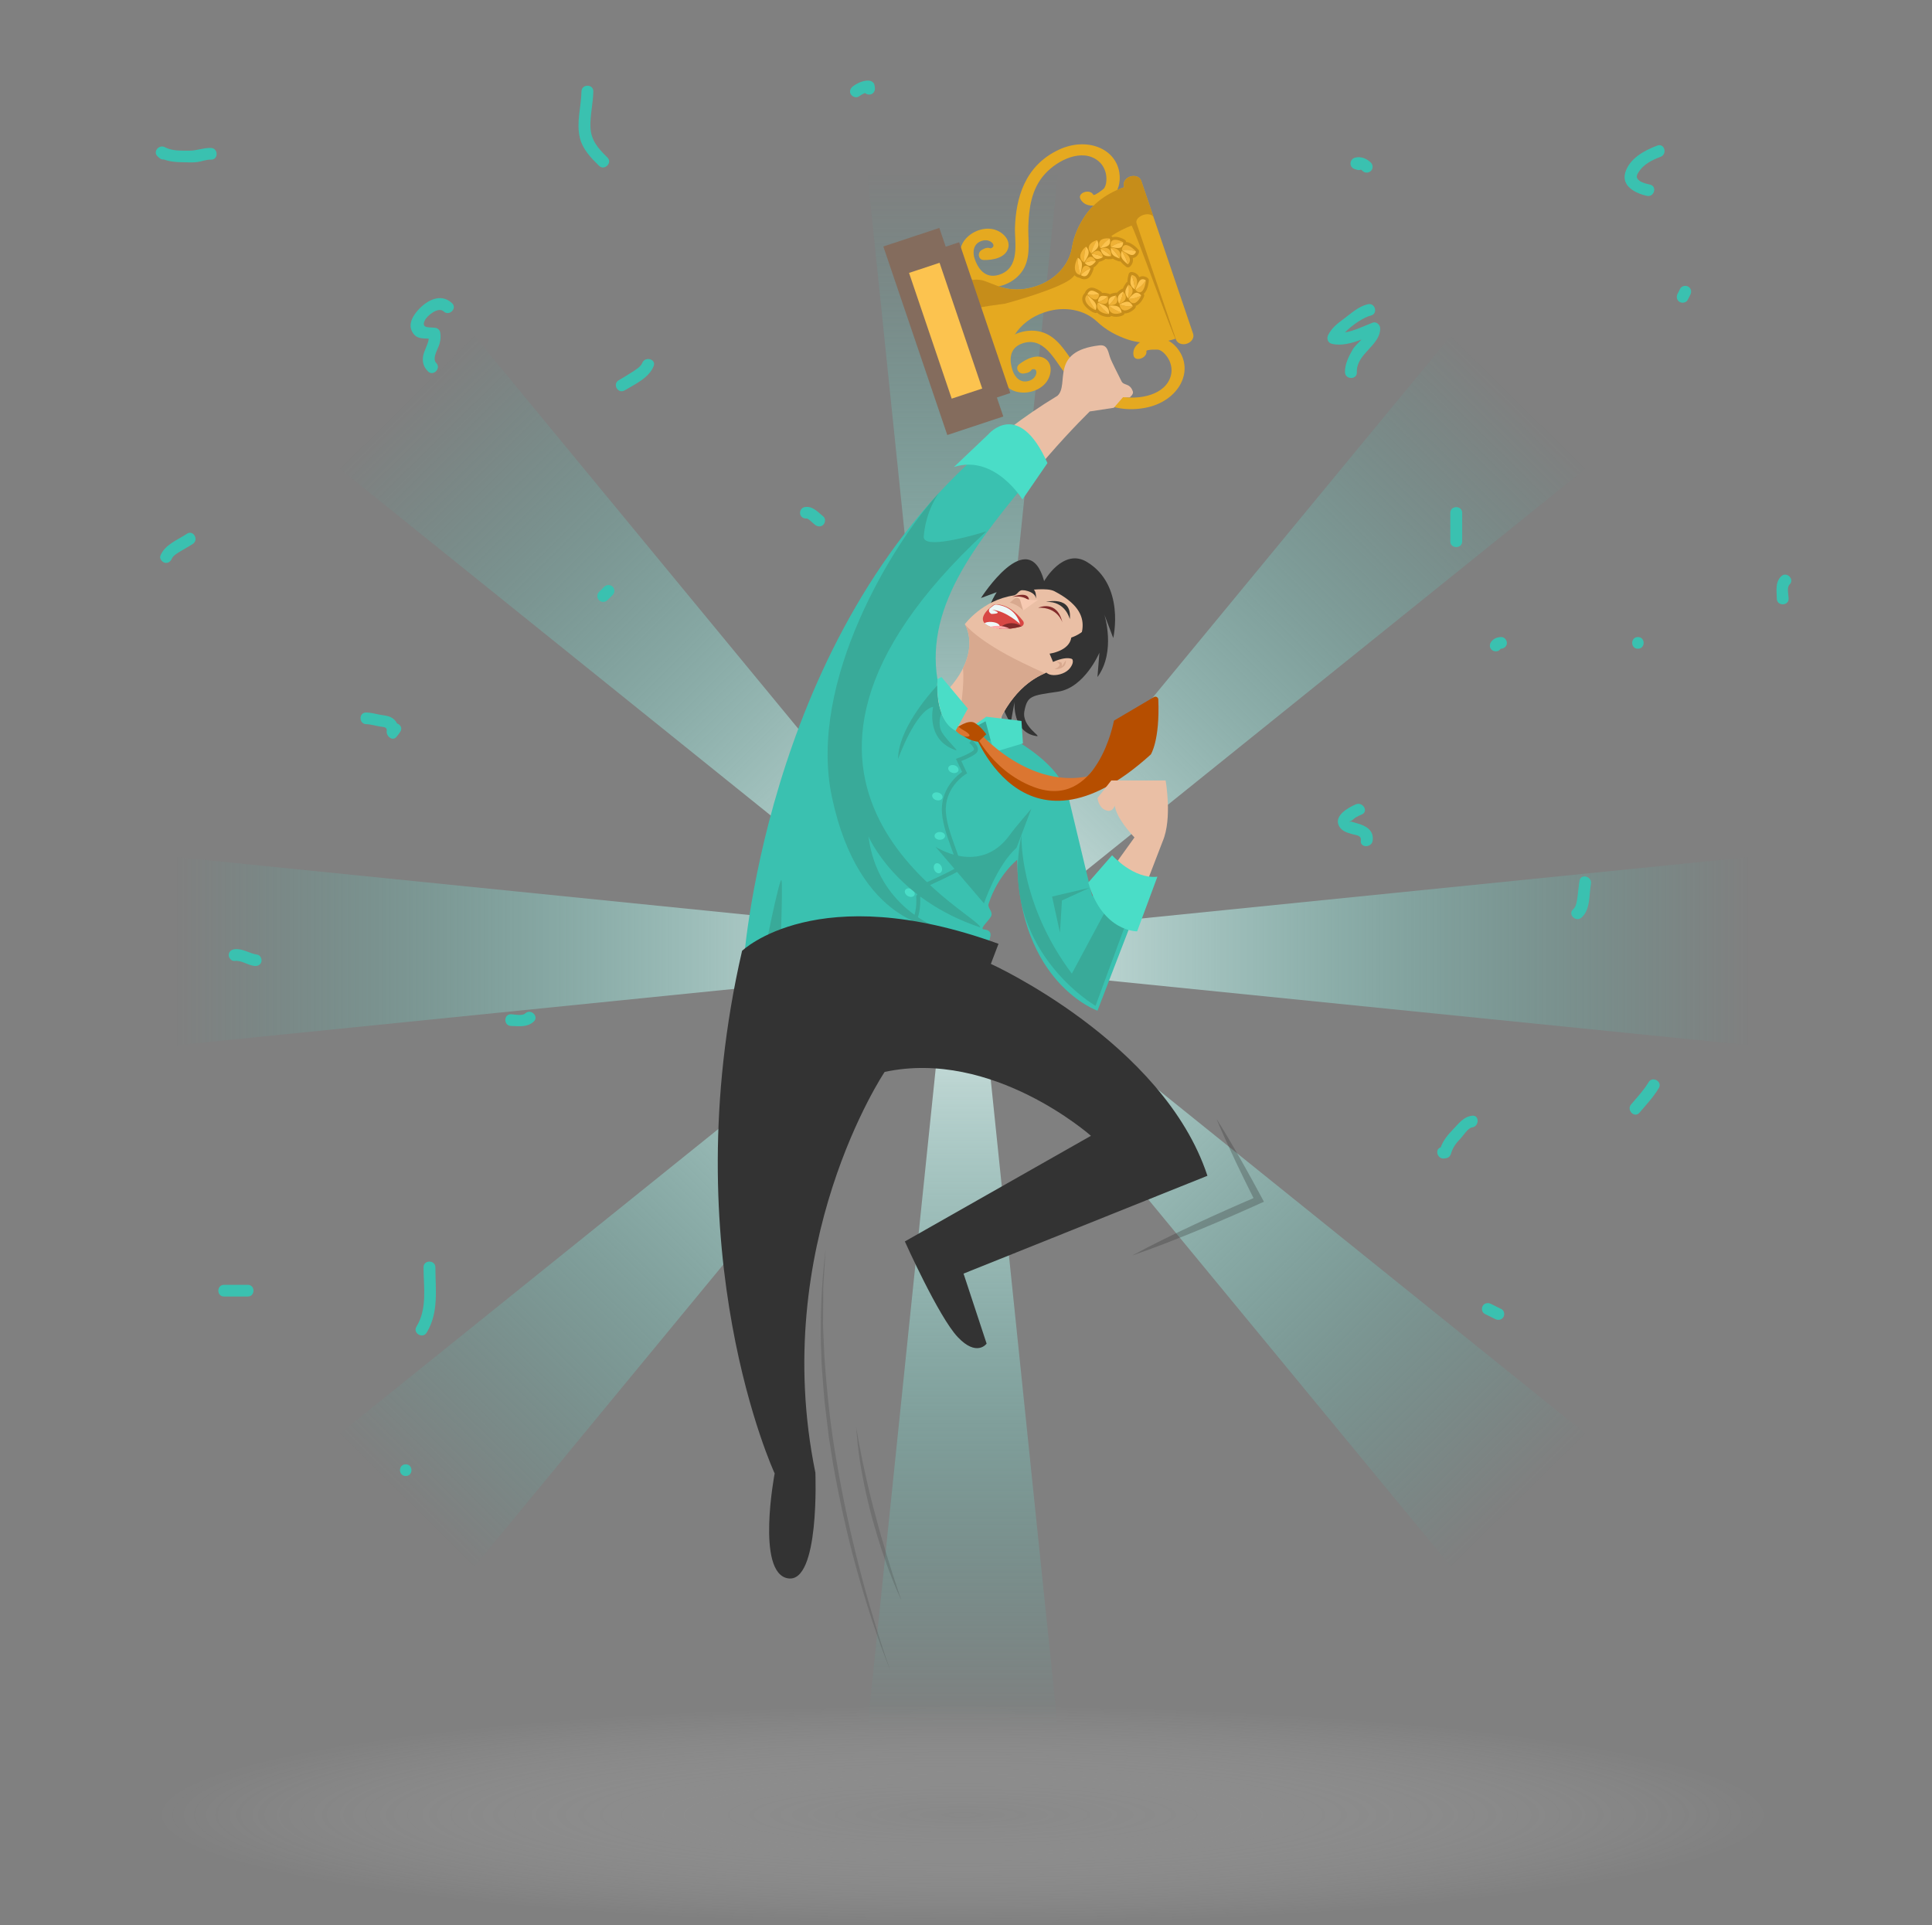 <svg width="285" height="284" viewBox="0 0 285 284" fill="none" xmlns="http://www.w3.org/2000/svg">
<rect x="0" y="0" width="285" height="284" fill="#808080" stroke="none"/>
<path d="M145.759 125.139H138.252L125.301 0.004H158.711L145.759 125.139Z" fill="url(#paint0_linear_393_1861)"/>
<path d="M138.252 155.491H145.759L158.711 280.627H125.301L138.252 155.491Z" fill="url(#paint1_linear_393_1861)"/>
<path d="M157.364 144.024V136.607L284.002 123.808V156.823L157.364 144.024Z" fill="url(#paint2_linear_393_1861)"/>
<path d="M126.647 136.607V144.024L0.01 156.823V123.808L126.647 136.607Z" fill="url(#paint3_linear_393_1861)"/>
<path d="M155.518 132.207L150.21 126.962L230.597 29.428L254.222 52.773L155.518 132.207Z" fill="url(#paint4_linear_393_1861)"/>
<path d="M128.488 148.424L133.796 153.669L53.409 251.203L29.784 227.858L128.488 148.424Z" fill="url(#paint5_linear_393_1861)"/>
<path d="M150.21 153.669L155.518 148.424L254.222 227.858L230.597 251.203L150.21 153.669Z" fill="url(#paint6_linear_393_1861)"/>
<path d="M133.796 126.962L128.488 132.207L29.784 52.773L53.409 29.428L133.796 126.962Z" fill="url(#paint7_linear_393_1861)"/>
<path d="M154.026 85.727C154.026 85.727 156.831 80.773 160.337 82.896C166.041 86.35 164.221 94.121 164.221 94.121L162.91 90.667C162.91 90.667 164.658 96.136 161.891 99.878L162.182 96.28C162.182 96.28 159.997 101.461 156.065 102.037C152.133 102.612 151.55 102.612 151.113 104.915C150.676 107.218 153.873 108.748 152.861 108.585C149.292 108.009 149.657 103.548 149.657 103.548L149.074 106.786C149.074 106.786 144.559 98.151 144.85 94.121C145.142 90.092 147.035 87.357 147.035 87.357L144.705 88.221C144.705 88.221 151.696 77.235 154.026 85.727Z" fill="#333333"/>
<path d="M157.472 97.733C159.342 94.395 162.186 90.668 155.535 87.214C154.463 86.657 151.929 87.088 150.922 87.046C150.22 87.017 150.139 87.749 149.51 87.844C144.922 88.534 142.326 92.081 142.326 92.081C142.326 92.081 146.533 98.439 134.021 106.51C132.56 107.453 143.001 123.61 144.029 117.628C147.524 97.288 156.349 99.737 157.472 97.733Z" fill="#EABFA5"/>
<path d="M146.596 89.205C146.596 89.205 148.635 88.653 150.903 91.591C151.13 91.886 151.013 92.311 150.653 92.414C149.673 92.693 147.846 93.052 146.207 92.49C143.253 91.477 146.596 89.205 146.596 89.205Z" fill="#D84744"/>
<path d="M150.655 92.414C150.669 92.41 150.676 92.399 150.689 92.394C150.287 92.107 149.78 91.927 149.219 91.927C148.459 91.927 147.79 92.249 147.365 92.74C148.649 92.886 149.902 92.628 150.655 92.414Z" fill="#822A2A"/>
<path d="M150.477 92.059C150.477 92.059 148.486 90.14 146.351 89.948C146.351 89.948 148.292 90.499 146.253 90.571C146.253 90.571 145.671 90.283 145.962 89.804C145.962 89.772 146.316 89.498 146.546 89.324C146.676 89.226 146.835 89.179 146.998 89.196C147.727 89.27 149.783 89.687 150.477 92.059Z" fill="#EEF9F9"/>
<path d="M145.255 91.927C145.25 91.931 145.245 91.939 145.24 91.944C145.444 92.147 145.757 92.334 146.213 92.49C146.588 92.619 146.973 92.695 147.356 92.739C147.358 92.732 147.366 92.718 147.366 92.718C147.366 92.718 147.694 92.431 147.293 92.071C146.892 91.711 145.66 91.62 145.255 91.927Z" fill="#EEF9F9"/>
<path d="M146.209 92.491C147.128 92.806 148.104 92.827 148.96 92.738C148.47 92.483 147.84 92.323 147.144 92.323C146.773 92.323 146.421 92.369 146.097 92.448C146.135 92.462 146.169 92.477 146.209 92.491Z" fill="#FFABAB"/>
<path d="M142.052 98.576C142.545 103.299 139.852 113.691 139.21 116.074C139.295 116.175 139.379 116.275 139.464 116.371L144.859 113.583C147.316 103.509 151.279 100.577 154.13 99.319C153.045 98.828 151.932 98.309 150.821 97.768C144.122 94.506 142.322 92.081 142.322 92.081C142.322 92.081 144.011 94.643 142.052 98.576Z" fill="#D8A98F"/>
<path d="M157.521 96.76C157.521 96.76 158.929 97.096 157.861 98.535C156.793 99.974 153.492 100.022 154.317 98.199C155.143 96.376 157.521 96.76 157.521 96.76Z" fill="#EABFA5"/>
<path d="M153.151 89.66C153.151 89.66 155.919 88.365 156.72 91.819C156.72 91.819 156.028 89.516 153.151 89.66Z" fill="#822A2A"/>
<path d="M154.319 88.797C154.319 88.797 158.203 87.789 157.814 91.339C157.814 91.339 157.196 88.653 154.319 88.797Z" fill="#333333"/>
<path d="M150.504 86.998C150.504 86.998 152.688 87.094 152.817 88.293C152.817 88.293 153.15 85.774 150.504 86.998Z" fill="#333333"/>
<path d="M151.786 88.663C151.786 88.663 152.085 87.094 149.318 88.053C149.318 88.053 151.089 87.741 151.786 88.663Z" fill="#822A2A"/>
<path d="M150.128 88.725L149.669 88.303C149.669 88.303 149.873 87.789 151.111 88.257C152.349 88.724 153.187 88.437 153.187 88.437L150.93 90.056L150.128 88.725Z" fill="#F7CAB2"/>
<path d="M148.963 88.905L149.669 88.304C149.951 88.064 150.391 88.193 150.493 88.547L150.929 90.056C150.929 90.056 150.347 89.265 148.963 88.905Z" fill="#D8A98F"/>
<path d="M157.229 97.396C157.229 97.396 157.448 98.727 155.554 98.727C155.554 98.727 156.465 98.331 156.282 97.971C156.1 97.612 155.59 97.647 155.59 97.647C155.59 97.647 156.537 97.575 156.61 97.791C156.683 98.007 156.647 98.295 156.647 98.295L157.229 97.396Z" fill="#D8A98F"/>
<path d="M154.829 96.424C154.829 96.424 157.742 96.064 158.033 94.049C158.033 94.049 159.125 93.737 160.097 92.826C161 91.979 158.543 97.503 158.543 97.503C158.543 97.503 157.96 96.496 155.339 97.647L154.829 96.424Z" fill="#333333"/>
<path d="M159.384 29.363C160.121 30.783 162.209 30.489 163.613 29.47C165.03 28.442 165.342 26.797 165.115 25.423C164.518 21.802 160.23 20.213 156.233 22.068C151.125 24.437 149.864 29.285 149.723 33.591C149.653 35.706 150.581 39.574 147.314 40.553C145.25 41.171 144.212 39.494 143.766 38.143C143.467 37.235 143.508 35.868 144.965 35.494C146.369 35.134 147.372 36.726 145.616 36.69C145.702 37.191 145.787 37.691 145.873 38.192C145.975 38.14 146.077 38.089 146.179 38.037C147.319 37.459 146.3 36.123 145.163 36.699C145.061 36.751 144.959 36.802 144.857 36.854C144.133 37.221 144.285 38.339 145.115 38.356C146.485 38.385 148.299 38.028 148.716 36.631C149.108 35.315 147.797 34.072 146.444 33.805C144.841 33.49 143.066 34.295 142.184 35.576C141.094 37.16 141.756 38.974 142.632 40.333C143.542 41.743 144.924 42.645 146.999 42.31C148.921 41.999 150.518 40.832 151.212 39.25C152.039 37.365 151.636 35.295 151.696 33.4C151.777 30.827 152.103 27.934 154.116 25.693C155.972 23.626 159.593 21.819 161.99 23.724C162.798 24.366 163.217 25.386 163.216 26.368C163.216 26.82 163.163 27.351 162.872 27.774C162.735 27.972 161.394 28.947 161.284 28.734C160.8 27.8 158.893 28.417 159.384 29.363Z" fill="#E5A920"/>
<path d="M176.003 49.237L172.702 39.505L171.647 36.396L168.345 26.664C168.15 26.089 167.425 25.811 166.725 26.042C166.026 26.274 165.617 26.928 165.812 27.503L165.851 27.619C163.448 28.415 161.359 29.91 160.061 31.84C159.206 33.112 158.424 34.706 158.129 36.535C157.726 39.029 155.722 41.269 152.906 42.202L152.725 42.261C150.883 42.872 148.913 42.856 147.247 42.217L145.361 41.493C144.546 41.18 143.582 41.172 142.681 41.471L144.059 45.535L145.114 48.644L146.492 52.708C147.394 52.409 148.158 51.828 148.618 51.093L149.681 49.392C150.621 47.89 152.183 46.704 154.025 46.094L154.206 46.034C157.022 45.102 159.987 45.695 161.83 47.445C163.181 48.729 164.777 49.535 166.236 50.041C168.448 50.808 171.028 50.757 173.43 49.961L173.469 50.077C173.664 50.652 174.39 50.93 175.089 50.699C175.79 50.467 176.198 49.812 176.003 49.237Z" fill="#E5A920"/>
<path d="M158.187 40.958C159.15 39.99 160.792 37.776 161.721 36.721C162.977 35.294 164.822 34.09 166.91 33.282C167.164 33.184 173.235 50.227 173.495 50.141L167.682 33.005L167.652 32.918C167.504 32.483 167.952 31.943 168.652 31.711C169.351 31.479 170.038 31.644 170.185 32.079L168.349 26.664C168.153 26.089 167.428 25.811 166.728 26.043C166.029 26.274 165.62 26.929 165.815 27.504L165.854 27.619C163.451 28.416 161.362 29.91 160.064 31.84C159.209 33.112 158.427 34.706 158.132 36.535C157.729 39.03 155.725 41.269 152.909 42.202L152.728 42.262C150.886 42.872 148.916 42.856 147.251 42.217L145.364 41.493C144.549 41.181 143.585 41.173 142.684 41.472L144.052 45.503C144.953 45.204 146.634 45.038 148.273 44.793C148.273 44.793 156.592 42.559 158.187 40.958Z" fill="#C68D1A"/>
<path d="M167.21 52.422C166.931 50.849 168.777 49.841 170.52 49.817C172.277 49.794 173.53 50.92 174.187 52.152C175.919 55.397 173.466 59.219 169.146 60.119C163.625 61.271 159.661 58.153 156.922 54.802C155.576 53.156 153.957 49.517 150.753 50.681C148.73 51.417 148.925 53.374 149.393 54.717C149.707 55.62 150.574 56.687 151.965 56.117C153.305 55.569 153.135 53.7 151.756 54.775C151.519 54.325 151.282 53.874 151.045 53.423C151.158 53.404 151.27 53.384 151.383 53.364C152.645 53.147 152.647 54.821 151.389 55.038C151.276 55.057 151.163 55.077 151.05 55.097C150.249 55.235 149.688 54.253 150.339 53.744C151.414 52.906 153.08 52.109 154.265 52.977C155.381 53.793 155.093 55.566 154.176 56.584C153.089 57.791 151.181 58.205 149.696 57.707C147.86 57.093 147.282 55.25 147.153 53.645C147.018 51.978 147.571 50.434 149.431 49.467C151.155 48.57 153.141 48.55 154.66 49.399C156.469 50.41 157.41 52.303 158.614 53.779C160.249 55.783 162.272 57.897 165.246 58.487C167.988 59.031 171.979 58.316 172.73 55.368C172.983 54.375 172.695 53.312 172.095 52.528C171.82 52.168 171.453 51.776 170.963 51.611C170.734 51.534 169.069 51.555 169.111 51.791C169.293 52.826 167.395 53.468 167.21 52.422Z" fill="#E5A920"/>
<path d="M167.098 38.061C167.384 38.033 167.637 37.886 167.82 37.633C167.905 37.516 168.017 37.328 168.028 37.136C168.034 37.058 168.019 36.977 167.983 36.904C167.98 36.899 167.976 36.891 167.97 36.883C167.968 36.879 167.966 36.876 167.963 36.872L167.962 36.873C167.807 36.655 166.907 35.727 166.125 35.709C166.109 35.569 166.058 35.492 166.016 35.446C166.009 35.438 166.001 35.43 165.993 35.422C165.888 35.317 164.847 34.749 164.107 34.993C164.077 34.936 164.035 34.884 163.976 34.842C163.956 34.827 163.935 34.814 163.912 34.803C163.739 34.715 162.694 34.601 162.108 35.084C162.054 35.043 161.99 35.013 161.92 35C161.908 34.998 161.894 34.996 161.88 34.995C161.873 34.995 161.866 34.994 161.86 34.994V34.995C161.534 34.996 160.666 35.339 160.317 35.966C160.272 35.956 160.225 35.952 160.177 35.955C160.162 35.956 160.145 35.959 160.128 35.963C160.103 35.968 160.079 35.975 160.055 35.983L160.057 35.988C159.676 36.151 159.04 36.886 158.935 37.591C158.909 37.595 158.883 37.6 158.857 37.608C158.838 37.614 158.819 37.623 158.801 37.633C158.762 37.651 158.726 37.674 158.695 37.703L158.701 37.71C158.324 38.079 158.011 39.267 158.166 39.925C158.18 39.986 158.197 40.044 158.216 40.1C158.382 40.592 158.746 40.905 159.241 40.976C159.305 41.019 159.385 41.058 159.479 41.097C159.913 41.273 160.335 41.218 160.636 40.947C160.95 40.66 161.139 40.193 161.268 39.819L161.28 39.786C161.316 39.708 161.33 39.618 161.315 39.528C161.312 39.512 161.309 39.497 161.305 39.481C161.612 39.299 161.848 39.015 161.973 38.862C162.036 38.8 162.081 38.718 162.098 38.626C162.428 38.576 162.717 38.424 162.872 38.34C162.95 38.309 163.019 38.255 163.069 38.184C163.398 38.261 163.72 38.236 163.896 38.222C163.985 38.223 164.074 38.2 164.149 38.15C164.455 38.354 164.795 38.467 164.984 38.528C165.075 38.569 165.18 38.58 165.28 38.554C165.534 38.885 165.871 39.152 166.035 39.282L166.075 39.315C166.179 39.419 166.332 39.469 166.486 39.436C166.589 39.414 166.676 39.359 166.738 39.284C167.076 38.93 167.2 38.502 167.098 38.061ZM163.82 46.69C163.86 46.664 163.896 46.633 163.925 46.598C164.587 46.891 165.487 46.648 165.748 46.454L165.749 46.455C165.754 46.451 165.758 46.446 165.764 46.442C165.775 46.432 165.785 46.423 165.793 46.415C165.841 46.362 165.874 46.3 165.892 46.235C166.657 46.269 167.419 45.558 167.503 45.386C167.514 45.363 167.523 45.34 167.53 45.317C167.552 45.248 167.553 45.181 167.543 45.117C168.292 44.868 168.763 43.807 168.786 43.655C168.787 43.646 168.788 43.637 168.788 43.629C168.797 43.565 168.793 43.469 168.716 43.342C169.325 42.855 169.48 41.587 169.472 41.324H169.473C169.472 41.32 169.472 41.317 169.472 41.313C169.471 41.303 169.47 41.294 169.469 41.288C169.453 41.205 169.414 41.128 169.358 41.068C169.232 40.925 169.033 40.844 168.897 40.802C168.596 40.708 168.304 40.74 168.057 40.89C167.871 40.479 167.513 40.212 167.026 40.129C166.93 40.106 166.827 40.113 166.731 40.157C166.588 40.223 166.497 40.354 166.477 40.498L166.464 40.548C166.413 40.749 166.306 41.164 166.305 41.579C166.201 41.622 166.119 41.703 166.072 41.802L166.069 41.8C165.977 41.931 165.771 42.223 165.65 42.575C165.471 42.587 165.313 42.706 165.257 42.88C165.29 42.776 165.354 42.703 165.391 42.678C165.265 42.756 164.989 42.928 164.768 43.192C164.675 43.162 164.576 43.164 164.486 43.193C164.49 43.192 164.496 43.187 164.5 43.187C164.35 43.209 164.025 43.258 163.723 43.417C163.648 43.348 163.555 43.309 163.459 43.301V43.298C163.298 43.258 162.934 43.169 162.569 43.207C162.563 43.192 162.556 43.177 162.548 43.164C162.505 43.083 162.44 43.02 162.363 42.979L162.334 42.96C162.002 42.738 161.567 42.478 161.139 42.435C160.734 42.399 160.366 42.606 160.126 43.006C160.074 43.093 160.035 43.171 160.01 43.244C159.658 43.594 159.558 44.061 159.725 44.552C159.745 44.608 159.766 44.664 159.792 44.72C160.071 45.339 161.045 46.101 161.572 46.171L161.571 46.18C161.614 46.184 161.657 46.181 161.698 46.173C161.719 46.17 161.739 46.165 161.758 46.159C161.784 46.15 161.808 46.139 161.831 46.126C162.346 46.627 163.301 46.834 163.703 46.737L163.704 46.742C163.729 46.735 163.752 46.726 163.775 46.714C163.792 46.706 163.807 46.699 163.82 46.69ZM165.239 42.97C165.241 42.952 165.243 42.936 165.247 42.919C165.243 42.936 165.241 42.952 165.24 42.97H165.239ZM164.212 43.453C164.222 43.427 164.234 43.403 164.247 43.38C164.234 43.403 164.223 43.428 164.214 43.454L164.212 43.453Z" fill="#C68D1A"/>
<path d="M162.318 36.61C162.33 36.611 161.923 35.995 162.281 35.534C162.652 35.042 163.715 35.171 163.707 35.197C163.12 35.565 162.655 36.058 162.318 36.61Z" fill="#EFB135"/>
<path d="M163.505 36.209C163.111 36.519 162.322 36.591 162.318 36.61C162.654 36.058 163.119 35.566 163.706 35.198C163.718 35.202 163.909 35.88 163.505 36.209Z" fill="#FCC34F"/>
<path d="M162.355 36.71C162.346 36.716 162.464 37.399 162.889 37.645C163.295 37.881 163.892 37.766 163.905 37.78C163.477 37.338 162.951 36.963 162.355 36.71Z" fill="#FCC34F"/>
<path d="M163.574 36.748C163.119 36.372 162.338 36.693 162.355 36.71C162.951 36.964 163.477 37.339 163.905 37.781C163.894 37.783 164.006 37.104 163.574 36.748Z" fill="#EFB135"/>
<path d="M163.877 36.443C163.888 36.449 163.646 35.737 164.131 35.462C164.635 35.162 165.688 35.714 165.675 35.736C164.969 35.819 164.364 36.078 163.877 36.443Z" fill="#EFB135"/>
<path d="M165.193 36.557C164.704 36.67 163.888 36.427 163.88 36.443C164.367 36.078 164.973 35.819 165.677 35.736C165.688 35.746 165.697 36.431 165.193 36.557Z" fill="#FCC34F"/>
<path d="M163.882 36.546C163.871 36.549 163.805 37.208 164.166 37.595C164.511 37.964 165.153 38.107 165.163 38.127C164.845 37.551 164.412 37.006 163.882 36.546Z" fill="#FCC34F"/>
<path d="M165.107 37.066C164.743 36.54 163.868 36.524 163.882 36.547C164.412 37.006 164.845 37.552 165.163 38.127C165.152 38.125 165.452 37.563 165.107 37.066Z" fill="#EFB135"/>
<path d="M165.506 36.922C165.517 36.933 165.461 36.191 166.038 36.153C166.638 36.095 167.595 37.084 167.577 37.104C166.809 36.837 166.108 36.801 165.506 36.922Z" fill="#EFB135"/>
<path d="M166.843 37.609C166.294 37.475 165.519 36.909 165.506 36.922C166.108 36.801 166.809 36.837 167.577 37.104C167.587 37.119 167.41 37.736 166.843 37.609Z" fill="#FCC34F"/>
<path d="M165.486 37.017C165.475 37.015 165.225 37.575 165.491 38.075C165.745 38.548 166.382 38.98 166.389 39.005C166.208 38.334 165.906 37.651 165.486 37.017Z" fill="#FCC34F"/>
<path d="M166.618 38.027C166.376 37.378 165.476 36.988 165.486 37.017C165.905 37.651 166.207 38.334 166.388 39.005C166.376 38.999 166.846 38.637 166.618 38.027Z" fill="#EFB135"/>
<path d="M159.364 40.548C159.37 40.537 158.766 40.571 158.596 39.827C158.412 39.042 158.976 37.995 158.99 38.027C158.985 38.899 159.12 39.756 159.364 40.548Z" fill="#EFB135"/>
<path d="M159.602 38.937C159.64 39.56 159.348 40.52 159.362 40.548C159.117 39.756 158.983 38.898 158.988 38.028C158.997 38.02 159.553 38.281 159.602 38.937Z" fill="#FCC34F"/>
<path d="M159.445 40.58C159.446 40.597 159.973 40.941 160.326 40.622C160.665 40.312 160.853 39.599 160.868 39.599C160.371 39.745 159.875 40.059 159.445 40.58Z" fill="#FCC34F"/>
<path d="M160.006 39.239C159.54 39.456 159.425 40.579 159.448 40.58C159.877 40.059 160.374 39.745 160.871 39.599C160.868 39.613 160.445 39.025 160.006 39.239Z" fill="#EFB135"/>
<path d="M159.931 38.705C159.94 38.698 159.338 38.461 159.361 37.767C159.379 37.036 160.202 36.364 160.207 36.395C159.979 37.154 159.893 37.943 159.931 38.705Z" fill="#EFB135"/>
<path d="M160.577 37.443C160.454 38.006 159.923 38.68 159.93 38.705C159.892 37.943 159.978 37.154 160.207 36.395C160.218 36.391 160.697 36.852 160.577 37.443Z" fill="#FCC34F"/>
<path d="M160.008 38.769C160.004 38.783 160.434 39.303 160.863 39.194C161.274 39.088 161.641 38.546 161.656 38.55C161.129 38.471 160.562 38.529 160.008 38.769Z" fill="#FCC34F"/>
<path d="M160.899 37.875C160.386 37.872 159.987 38.763 160.009 38.769C160.563 38.529 161.13 38.471 161.656 38.55C161.65 38.561 161.385 37.873 160.899 37.875Z" fill="#EFB135"/>
<path d="M160.966 37.378C160.977 37.375 160.446 36.919 160.647 36.32C160.853 35.685 161.841 35.406 161.839 35.434C161.414 36.027 161.124 36.695 160.966 37.378Z" fill="#EFB135"/>
<path d="M161.926 36.518C161.658 36.978 160.962 37.355 160.963 37.378C161.121 36.694 161.41 36.026 161.835 35.433C161.848 35.434 162.201 36.036 161.926 36.518Z" fill="#FCC34F"/>
<path d="M161.021 37.465C161.014 37.476 161.303 38.11 161.752 38.19C162.183 38.267 162.687 37.924 162.702 37.933C162.202 37.657 161.628 37.484 161.021 37.465Z" fill="#FCC34F"/>
<path d="M162.13 37.031C161.623 36.83 161.002 37.454 161.022 37.465C161.628 37.484 162.202 37.657 162.702 37.933C162.694 37.94 162.612 37.22 162.13 37.031Z" fill="#EFB135"/>
<path d="M165.132 44.89C165.141 44.882 165.191 45.615 165.759 45.771C166.354 45.942 167.124 45.205 167.102 45.191C166.409 45.246 165.737 45.13 165.132 44.89Z" fill="#EFB135"/>
<path d="M166.324 44.503C165.821 44.49 165.148 44.903 165.132 44.89C165.737 45.13 166.409 45.246 167.102 45.19C167.108 45.179 166.848 44.524 166.324 44.503Z" fill="#FCC34F"/>
<path d="M165.096 44.79C165.084 44.79 164.763 44.175 164.951 43.726C165.131 43.296 165.678 43.031 165.68 43.013C165.608 43.621 165.416 44.233 165.096 44.79Z" fill="#FCC34F"/>
<path d="M166.047 44.034C165.913 44.605 165.093 44.814 165.097 44.79C165.418 44.233 165.609 43.621 165.681 43.013C165.67 43.017 166.174 43.493 166.047 44.034Z" fill="#EFB135"/>
<path d="M166.477 44.094C166.483 44.082 166.723 44.796 167.278 44.726C167.863 44.665 168.367 43.598 168.342 43.588C167.729 43.941 167.088 44.096 166.477 44.094Z" fill="#EFB135"/>
<path d="M167.455 43.221C166.996 43.422 166.494 44.101 166.477 44.094C167.088 44.095 167.729 43.941 168.342 43.588C168.345 43.573 167.935 43.021 167.455 43.221Z" fill="#FCC34F"/>
<path d="M166.419 44.008C166.409 44.013 165.954 43.526 166.005 43.002C166.055 42.503 166.481 42.006 166.477 41.984C166.574 42.632 166.562 43.325 166.419 44.008Z" fill="#FCC34F"/>
<path d="M167.079 42.864C167.109 43.5 166.421 44.034 166.418 44.007C166.561 43.325 166.574 42.632 166.477 41.983C166.468 41.992 167.051 42.261 167.079 42.864Z" fill="#EFB135"/>
<path d="M167.486 42.742C167.488 42.727 167.896 43.351 168.379 43.039C168.893 42.727 169.054 41.368 169.028 41.364C168.577 42.034 168.039 42.48 167.486 42.742Z" fill="#EFB135"/>
<path d="M168.134 41.398C167.777 41.831 167.504 42.745 167.486 42.742C168.04 42.48 168.577 42.034 169.028 41.364C169.026 41.345 168.509 40.958 168.134 41.398Z" fill="#FCC34F"/>
<path d="M167.41 42.679C167.402 42.687 166.861 42.389 166.768 41.832C166.681 41.303 166.927 40.579 166.917 40.555C167.182 41.198 167.358 41.923 167.41 42.679Z" fill="#FCC34F"/>
<path d="M167.698 41.198C167.9 41.86 167.42 42.707 167.41 42.678C167.358 41.922 167.183 41.197 166.917 40.555C166.912 40.567 167.508 40.575 167.698 41.198Z" fill="#EFB135"/>
<path d="M160.37 43.507C160.381 43.511 159.878 43.844 160.196 44.539C160.528 45.276 161.617 45.774 161.608 45.74C161.073 45.048 160.657 44.284 160.37 43.507Z" fill="#EFB135"/>
<path d="M161.544 44.65C161.194 44.13 160.375 43.537 160.37 43.507C160.658 44.284 161.074 45.048 161.609 45.74C161.621 45.742 161.906 45.203 161.544 44.65Z" fill="#FCC34F"/>
<path d="M160.415 43.431C160.405 43.416 160.616 42.828 161.093 42.872C161.553 42.917 162.137 43.374 162.15 43.366C161.663 43.546 161.076 43.591 160.415 43.431Z" fill="#FCC34F"/>
<path d="M161.678 44.168C161.174 44.273 160.398 43.445 160.415 43.431C161.076 43.591 161.663 43.546 162.149 43.366C162.138 43.357 162.159 44.077 161.678 44.168Z" fill="#EFB135"/>
<path d="M161.95 44.639C161.961 44.639 161.626 45.188 162.067 45.727C162.528 46.3 163.594 46.345 163.58 46.318C162.934 45.848 162.384 45.27 161.95 44.639Z" fill="#EFB135"/>
<path d="M163.238 45.262C162.797 44.886 161.962 44.663 161.953 44.64C162.387 45.271 162.937 45.849 163.583 46.319C163.593 46.315 163.695 45.662 163.238 45.262Z" fill="#FCC34F"/>
<path d="M161.971 44.543C161.96 44.534 161.985 43.864 162.394 43.696C162.786 43.535 163.41 43.749 163.42 43.737C163.047 44.114 162.559 44.405 161.971 44.543Z" fill="#FCC34F"/>
<path d="M163.225 44.727C162.817 45.035 161.956 44.562 161.969 44.544C162.558 44.405 163.046 44.114 163.418 43.738C163.406 43.732 163.615 44.439 163.225 44.727Z" fill="#EFB135"/>
<path d="M163.575 45.086C163.586 45.082 163.44 45.761 163.966 46.121C164.518 46.504 165.476 46.139 165.458 46.117C164.757 45.898 164.118 45.537 163.575 45.086Z" fill="#EFB135"/>
<path d="M164.869 45.198C164.375 44.991 163.59 45.104 163.576 45.086C164.119 45.536 164.758 45.898 165.458 46.117C165.468 46.11 165.382 45.42 164.869 45.198Z" fill="#FCC34F"/>
<path d="M163.57 44.983C163.559 44.979 163.401 44.301 163.711 43.969C164.009 43.651 164.62 43.624 164.627 43.609C164.396 44.127 164.043 44.606 163.57 44.983Z" fill="#FCC34F"/>
<path d="M164.721 44.668C164.439 45.131 163.563 45.004 163.572 44.983C164.044 44.606 164.397 44.127 164.628 43.609C164.616 43.608 164.99 44.231 164.721 44.668Z" fill="#EFB135"/>
<path d="M149.034 57.98L141.488 35.734L137.754 36.971L145.3 59.217L149.034 57.98Z" fill="#846C5D"/>
<path d="M130.305 36.362L139.74 64.174L148.002 61.438L138.567 33.625L130.305 36.362Z" fill="#846C5D"/>
<path d="M134.098 40.258L140.39 58.807L144.892 57.316L138.6 38.767L134.098 40.258Z" fill="#FCC34F"/>
<path d="M169.354 129.716C167.281 129.275 165.858 128.149 164.9 126.951L161.118 132.211L157.623 117.628C156.582 113.514 152.03 110.255 147.635 107.99C137.792 110.887 138.117 102.044 138.301 100.31C136.392 88.932 144.828 79.256 152.203 70.155L143.932 67.352C112.531 95.676 109.628 142.745 109.628 142.745L147.715 148.329C141.797 141.326 148.496 137.488 145.105 137.098C144.386 137.015 146.134 135.633 146.263 134.993C146.385 134.387 145.653 133.888 145.828 133.348C147.225 129.041 150.05 126.838 150.05 126.838C150.269 145.032 161.895 149.097 161.895 149.097L169.354 129.716Z" fill="#3AC1B0"/>
<path d="M140.81 112.901C140.4 112.776 139.991 112.921 139.896 113.225C139.802 113.529 140.058 113.876 140.468 114.001C140.878 114.126 141.287 113.981 141.381 113.677C141.476 113.373 141.22 113.026 140.81 112.901ZM139.015 117.706C139.109 117.402 138.853 117.055 138.443 116.93C138.033 116.806 137.624 116.951 137.53 117.255C137.435 117.559 137.691 117.906 138.101 118.031C138.511 118.155 138.92 118.01 139.015 117.706ZM138.636 122.734C138.207 122.734 137.859 122.992 137.859 123.309C137.859 123.627 138.207 123.885 138.636 123.885C139.065 123.885 139.413 123.627 139.413 123.309C139.413 122.992 139.065 122.734 138.636 122.734ZM138.07 127.369C137.771 127.487 137.657 127.901 137.815 128.295C137.974 128.689 138.345 128.913 138.644 128.796C138.942 128.678 139.057 128.264 138.898 127.87C138.74 127.476 138.369 127.252 138.07 127.369ZM134.497 131.182C134.126 130.97 133.694 131.021 133.533 131.297C133.372 131.572 133.543 131.967 133.915 132.179C134.287 132.391 134.718 132.34 134.879 132.065C135.04 131.789 134.869 131.394 134.497 131.182Z" fill="#4ADDC7"/>
<path d="M134.06 136.709L133.919 136.15C135.155 135.845 135.23 133.251 135.156 132.278L135.147 132.168L136.715 130.153L136.78 130.123C136.815 130.108 140.265 128.543 141.11 127.987C141.302 127.768 140.764 126.285 140.371 125.204C139.699 123.349 138.861 121.042 138.941 119.148C139.069 116.105 141.216 114.367 141.922 113.875L141.02 111.944L141.318 111.837C141.333 111.831 142.883 111.271 143.565 110.731C143.664 110.654 143.676 110.587 143.676 110.533C143.674 110.229 143.21 109.773 142.985 109.6L143.343 109.146C143.436 109.217 144.253 109.865 144.258 110.528C144.26 110.783 144.146 111.009 143.929 111.181C143.359 111.631 142.321 112.067 141.812 112.266L142.664 114.092L142.44 114.225C142.412 114.241 139.66 115.92 139.523 119.171C139.447 120.952 140.264 123.201 140.92 125.008C141.612 126.918 142.031 128.071 141.432 128.465C140.606 129.01 137.588 130.389 137.089 130.617L135.743 132.345C135.779 133.008 135.861 136.264 134.06 136.709Z" fill="#39AA99"/>
<path d="M165.685 129.525L158.112 143.628C150.247 133.123 150.684 123.192 150.684 123.192C147.189 140.031 161.607 148.378 161.607 148.378L167.87 131.396L165.685 129.525Z" fill="#39AA99"/>
<path d="M112.575 141.422C112.769 143.725 115.099 140.462 115.099 140.462C115.099 140.462 115.488 131.06 115.293 129.909C115.1 128.757 112.575 141.422 112.575 141.422Z" fill="#39AA99"/>
<path d="M144.616 136.817C144.384 134.755 104.807 115.997 145.49 78.387C145.49 78.387 136.098 81.373 136.266 79.154C136.558 75.316 138.47 72.767 138.47 72.767C131.873 79.925 119.097 100.451 122.721 117.58C126.751 136.624 138.499 136.912 138.499 136.912C138.499 136.912 129.469 133.938 128.11 123.384C128.11 123.384 131.994 132.595 144.616 136.817Z" fill="#39AA99"/>
<path d="M141.001 110.672C141.581 110.866 139.07 108.693 138.744 107.577C138.458 106.603 138.652 105.783 138.901 105.22C138.307 103.757 138.224 102.146 138.255 101.11C136.869 102.618 132.481 107.726 132.481 111.967C132.481 111.967 135.03 104.843 137.651 104.267C137.651 104.267 136.486 109.161 141.001 110.672Z" fill="#39AA99"/>
<path d="M148.937 123.192C144.568 129.237 138.014 124.919 138.014 124.919L145.15 133.266C145.15 133.266 147.044 127.654 149.956 125.063L152.141 119.307C152.141 119.307 149.853 121.926 148.937 123.192Z" fill="#39AA99"/>
<path d="M156.654 132.835L160.732 130.964L155.197 132.259L156.363 137.584L156.654 132.835Z" fill="#39AA99"/>
<path d="M143.33 107.721L143.694 107.002L145.66 106.138L148.1 107.038L149.666 109.341C149.666 109.341 145.26 109.449 144.059 108.873C142.856 108.297 143.33 107.721 143.33 107.721Z" fill="#39AA99"/>
<path d="M142.089 108.13L145.39 106.403L146.604 110.959L150.9 109.664L150.682 106.354L145.487 105.731L142.089 108.13Z" fill="#4ADDC7"/>
<path d="M144.491 108.081C144.491 108.081 154.103 119.235 164.954 112.758C164.954 112.758 160.511 118.587 155.341 117.508C150.171 116.428 144.855 111.463 144.054 108.729L144.491 108.081Z" fill="#DB7631"/>
<path d="M143.355 107.266C143.355 107.266 150.54 128.757 169.764 111.296C169.764 111.296 171.115 109.248 170.868 103.182C170.854 102.859 170.499 102.665 170.218 102.831L164.327 106.307C164.327 106.307 161.889 119.647 152.481 116.093C145.879 113.598 143.355 107.266 143.355 107.266Z" fill="#B64E00"/>
<path d="M141.071 107.41C141.071 107.41 142.818 106.067 143.789 106.642C144.761 107.218 145.489 108.322 145.489 108.322L144.324 109.425C144.324 109.425 142.284 109.329 141.071 107.41Z" fill="#B64E00"/>
<path d="M140.15 104.676C140.15 104.676 140.15 106.594 142.092 107.698C142.092 107.698 143.596 108.513 142.771 108.657C141.946 108.801 140.635 107.842 140.053 106.307C139.47 104.772 140.15 104.676 140.15 104.676Z" fill="#DB7631"/>
<path d="M140.975 107.793L142.771 104.531L138.887 99.878L138.305 100.166C138.305 100.166 137.771 106.259 140.975 107.793Z" fill="#4ADDC7"/>
<path d="M143.935 67.353L152.206 70.155L152.204 70.157C155.61 65.954 158.823 62.61 160.75 60.698L164.302 60.157L165.661 58.598L166.656 58.622C166.656 58.622 167.252 58.159 167.117 57.759C166.68 56.464 165.787 56.93 165.442 56.248C164.796 54.97 164.084 53.541 163.84 52.962C163.462 52.065 163.485 50.796 162.19 50.947C154.762 51.811 157.82 56.704 155.992 58.386C150.971 61.414 146.496 64.898 142.497 68.683C142.969 68.235 143.449 67.792 143.935 67.353Z" fill="#EABFA5"/>
<path d="M171.944 115.133H163.934L161.895 117.724C161.895 117.724 162.04 119.307 163.351 119.594C163.939 119.723 164.262 119.331 164.441 118.858C164.7 120.619 166.685 122.836 167.352 123.538L164.9 126.95C165.858 128.148 167.281 129.274 169.354 129.715L171.507 124.12C172.964 120.732 171.944 115.133 171.944 115.133Z" fill="#EABFA5"/>
<path d="M109.465 140.271C109.465 140.271 120.534 129.525 147.295 139.23L146.167 142.19C146.167 142.19 171.616 153.73 178.114 173.451L142.138 187.881L145.542 198.211C145.542 198.211 144.106 200.231 141.282 197.245C138.458 194.258 133.48 183.137 133.48 183.137L160.93 167.554C160.93 167.554 146.442 154.688 130.496 158.131C130.496 158.131 113.407 183.623 120.281 217.245C120.281 217.245 120.955 233.646 116.219 232.833C111.484 232.019 114.274 217.359 114.274 217.359C114.274 217.359 99.194 184.862 109.465 140.271Z" fill="#333333"/>
<path d="M145.777 64.091C145.777 64.091 150.243 58.719 154.515 68.313L150.826 73.685C150.826 73.685 146.748 66.969 140.728 68.888L145.777 64.091Z" fill="#4ADDC7"/>
<path d="M164.053 126.167C164.053 126.167 167.217 129.717 170.733 129.333L167.745 137.392C167.745 137.392 162.648 137.488 160.538 130.196L164.053 126.167Z" fill="#4ADDC7"/>
<path opacity="0.2" d="M131.322 246.386C129.346 241.482 127.738 236.437 126.323 231.345C124.917 226.249 123.794 221.078 122.872 215.873L122.261 211.956L121.786 208.02C121.609 206.71 121.513 205.391 121.415 204.074C121.328 202.755 121.176 201.441 121.164 200.118C120.921 194.836 121.159 189.542 121.785 184.302L121.543 188.252C121.511 188.91 121.436 189.565 121.44 190.224L121.434 192.201L121.416 194.176C121.41 194.834 121.394 195.492 121.437 196.15L121.61 200.096C121.973 205.347 122.505 210.593 123.446 215.779C124.316 220.974 125.444 226.126 126.753 231.233C127.413 233.787 128.114 236.329 128.882 238.854C129.62 241.386 130.448 243.893 131.322 246.386Z" fill="#333333"/>
<path opacity="0.2" d="M132.982 236.114C132.041 234.11 131.246 232.043 130.511 229.957C129.773 227.872 129.153 225.747 128.559 223.616C128.006 221.475 127.505 219.319 127.12 217.141C126.717 214.967 126.46 212.767 126.3 210.567C126.521 211.651 126.657 212.744 126.9 213.82L127.208 215.443L127.56 217.056C128.033 219.205 128.527 221.351 129.122 223.47C129.666 225.603 130.291 227.715 130.935 229.821C131.255 230.875 131.588 231.926 131.934 232.973C132.265 234.026 132.626 235.067 132.982 236.114Z" fill="#333333"/>
<path opacity="0.3" d="M142.002 283.994C208.504 283.994 262.414 276.707 262.414 267.718C262.414 258.729 208.504 251.442 142.002 251.442C75.5 251.442 21.59 258.729 21.59 267.718C21.59 276.707 75.5 283.994 142.002 283.994Z" fill="url(#paint8_radial_393_1861)"/>
<g opacity="0.3">
<path d="M179.466 165.083C180.675 166.984 181.805 168.924 182.926 170.87C184.033 172.823 185.116 174.787 186.176 176.764L186.453 177.28L185.905 177.523C184.355 178.213 182.812 178.917 181.251 179.58C179.697 180.259 178.132 180.914 176.564 181.563C173.422 182.845 170.267 184.1 167.042 185.201C170.03 183.574 173.087 182.102 176.156 180.656C177.694 179.94 179.234 179.231 180.786 178.546C182.33 177.846 183.893 177.186 185.449 176.511L185.178 177.27C184.168 175.269 183.18 173.255 182.217 171.23C181.267 169.198 180.327 167.16 179.466 165.083Z" fill="#333333"/>
</g>
<path d="M89.599 23.229C88.22 21.872 87.156 20.704 87.098 18.689C87.049 16.946 87.492 15.221 87.524 13.478C87.544 12.366 85.797 12.366 85.776 13.478C85.735 15.732 84.993 18.075 85.533 20.313C85.949 22.032 87.133 23.24 88.363 24.451C89.16 25.236 90.397 24.015 89.599 23.229Z" fill="#3AC1B0"/>
<path d="M94.742 53.544C94.511 54.134 93.671 54.606 93.171 54.938C92.549 55.35 91.899 55.715 91.26 56.099C90.3 56.674 91.176 58.168 92.142 57.59C93.659 56.68 95.747 55.742 96.427 54.003C96.833 52.967 95.144 52.517 94.742 53.544Z" fill="#3AC1B0"/>
<path d="M61.399 46.064C60.74 46.889 60.26 47.932 60.807 48.943C61.396 50.031 62.276 49.894 63.251 49.963C63.155 50.857 62.49 51.799 62.395 52.663C62.301 53.517 62.523 54.148 63.116 54.768C63.89 55.578 65.125 54.355 64.352 53.547C63.697 52.863 64.6 51.511 64.807 50.815C64.997 50.178 65.057 49.628 64.924 48.979C64.867 48.703 64.591 48.434 64.313 48.376C63.519 48.209 62.072 48.566 62.651 47.297C62.985 46.564 64.652 45.2 65.446 45.942C66.263 46.705 67.501 45.486 66.681 44.721C64.91 43.065 62.67 44.469 61.399 46.064Z" fill="#3AC1B0"/>
<path d="M199.843 24.942C199.967 24.98 200.091 25.018 200.215 25.056C200.394 25.111 200.581 25.094 200.749 25.028C200.79 25.049 200.828 25.068 200.838 25.075C200.925 25.133 200.936 25.141 200.872 25.098C200.915 25.136 200.955 25.175 200.995 25.217C201.323 25.552 201.9 25.544 202.23 25.217C202.569 24.882 202.559 24.332 202.23 23.996C201.636 23.391 200.687 22.999 199.842 23.276C199.026 23.544 199 24.684 199.843 24.942Z" fill="#3AC1B0"/>
<path d="M202.492 47.599C201.41 48.006 199.814 48.796 198.398 49.044C199.494 47.923 201.133 46.818 202.232 46.547C203.322 46.278 202.86 44.612 201.768 44.881C200.37 45.226 199.393 46.172 198.268 47.004C197.296 47.722 196.468 48.342 195.917 49.441C195.673 49.926 195.862 50.563 196.439 50.709C197.842 51.063 199.394 50.633 200.849 50.09C200.351 50.609 199.802 51.112 199.547 51.553C198.974 52.544 198.36 53.759 198.407 54.924C198.451 56.032 200.199 56.038 200.154 54.924C200.044 52.144 203.644 50.981 203.597 48.431C203.589 47.917 203.04 47.393 202.492 47.599Z" fill="#3AC1B0"/>
<path d="M215.693 79.871V75.649C215.693 74.538 213.945 74.536 213.945 75.649V79.871C213.945 80.982 215.693 80.984 215.693 79.871Z" fill="#3AC1B0"/>
<path d="M221.418 93.975C220.877 93.991 220.371 94.189 220.023 94.611C219.725 94.972 219.665 95.479 220.023 95.832C220.33 96.136 220.959 96.195 221.259 95.832C221.292 95.788 221.329 95.747 221.369 95.708C221.37 95.708 221.37 95.707 221.372 95.707C221.376 95.706 221.379 95.704 221.384 95.703C221.395 95.702 221.403 95.702 221.417 95.701C221.874 95.688 222.312 95.314 222.291 94.838C222.271 94.382 221.907 93.96 221.418 93.975Z" fill="#3AC1B0"/>
<path d="M58.567 106.717C58.385 106.328 58.077 106 57.593 105.778C57.1 105.553 56.586 105.538 56.062 105.438C55.377 105.308 54.732 105.119 54.027 105.104C52.903 105.08 52.903 106.807 54.027 106.831C54.729 106.846 55.398 107.078 56.089 107.182C56.56 107.253 57.14 107.228 57.047 107.839C56.936 108.575 57.892 109.437 58.508 108.679C58.703 108.439 58.887 108.198 59.054 107.938C59.403 107.395 59.046 106.879 58.567 106.717Z" fill="#3AC1B0"/>
<path d="M89.142 86.552L88.365 87.319C88.032 87.649 88.032 88.21 88.365 88.54C88.701 88.871 89.267 88.871 89.601 88.54C89.86 88.284 90.119 88.028 90.378 87.773C90.712 87.443 90.712 86.882 90.378 86.552C90.043 86.221 89.476 86.221 89.142 86.552Z" fill="#3AC1B0"/>
<path d="M244.488 21.472C242.59 22.177 240.387 23.36 239.757 25.437C239.143 27.466 241.287 28.524 242.935 28.894C244.03 29.14 244.497 27.475 243.4 27.229C242.888 27.113 242.325 26.991 241.886 26.693C241.23 26.248 241.411 25.824 241.824 25.232C242.564 24.174 243.768 23.577 244.953 23.137C245.996 22.75 245.544 21.08 244.488 21.472Z" fill="#3AC1B0"/>
<path d="M249.044 42.283C248.656 42.059 248.06 42.174 247.848 42.593C247.719 42.849 247.59 43.104 247.46 43.36C247.249 43.777 247.347 44.295 247.773 44.541C248.16 44.765 248.757 44.65 248.969 44.231C249.098 43.975 249.228 43.72 249.357 43.464C249.568 43.047 249.47 42.529 249.044 42.283Z" fill="#3AC1B0"/>
<path d="M241.617 93.975C240.493 93.975 240.491 95.702 241.617 95.702C242.742 95.702 242.744 93.975 241.617 93.975Z" fill="#3AC1B0"/>
<path d="M233.005 129.916C232.876 130.635 232.837 131.367 232.733 132.089C232.643 132.718 232.58 133.688 232.065 134.14C231.223 134.88 232.462 136.098 233.301 135.361C234.626 134.198 234.408 131.943 234.691 130.375C234.887 129.288 233.202 128.822 233.005 129.916Z" fill="#3AC1B0"/>
<path d="M199.214 121.145C199.222 121.15 199.231 121.152 199.239 121.157C199.234 121.152 199.228 121.146 199.222 121.141C199.22 121.141 199.218 121.143 199.216 121.144C199.216 121.144 199.215 121.144 199.214 121.145Z" fill="#3AC1B0"/>
<path d="M200.182 121.45C199.915 121.377 199.645 121.278 199.376 121.219C199.326 121.208 199.283 121.182 199.241 121.157C199.378 121.291 198.835 121.281 199.215 121.145C199.166 121.113 199.117 121.079 199.063 121.057C199.142 121.089 199.191 121.117 199.223 121.141C199.465 121.051 199.758 120.722 199.995 120.586C200.285 120.421 200.585 120.275 200.893 120.145C201.924 119.711 201.035 118.223 200.011 118.654C198.838 119.149 196.63 120.402 197.584 121.96C197.982 122.61 198.762 122.854 199.459 123.047C200.096 123.225 200.846 123.219 200.743 124.005C200.6 125.104 202.349 125.094 202.491 124.005C202.69 122.474 201.48 121.803 200.182 121.45Z" fill="#3AC1B0"/>
<path d="M77.491 149.491C77.019 149.92 75.97 149.635 75.39 149.622C74.265 149.597 74.265 151.324 75.39 151.349C76.577 151.375 77.771 151.58 78.726 150.712C79.556 149.958 78.318 148.74 77.491 149.491Z" fill="#3AC1B0"/>
<path d="M118.658 74.816C118.195 74.91 117.929 75.45 118.047 75.879C118.172 76.324 118.602 76.537 119.038 76.485C119.047 76.489 119.051 76.49 119.066 76.497C119.05 76.489 119.046 76.487 119.041 76.485H119.043C119.061 76.493 119.094 76.509 119.11 76.517C119.264 76.593 119.36 76.667 119.475 76.762C119.727 76.972 119.958 77.205 120.214 77.411C120.58 77.705 121.092 77.764 121.45 77.411C121.757 77.107 121.818 76.485 121.45 76.19C120.617 75.52 119.857 74.573 118.658 74.816Z" fill="#3AC1B0"/>
<path d="M128.992 12.526C128.927 12.14 128.506 11.914 128.15 11.892C127.341 11.843 126.459 12.266 125.824 12.732C125.446 13.01 125.254 13.48 125.511 13.914C125.729 14.282 126.325 14.503 126.706 14.223C126.95 14.044 127.218 13.881 127.497 13.763C127.539 13.745 127.568 13.74 127.606 13.726C127.832 13.918 128.167 14.001 128.439 13.927C128.933 13.793 129.128 13.326 129.05 12.865C129.031 12.752 129.011 12.639 128.992 12.526Z" fill="#3AC1B0"/>
<path d="M31.112 21.825C30.018 21.787 29.016 22.238 27.912 22.224C26.666 22.209 25.442 22.305 24.308 21.71C23.461 21.266 22.493 22.375 23.249 23.067C23.334 23.144 23.418 23.222 23.503 23.299C23.715 23.493 23.955 23.555 24.18 23.529C25.065 23.846 25.95 23.924 26.95 23.934C27.674 23.942 28.406 24.001 29.126 23.903C29.806 23.81 30.416 23.528 31.112 23.552C32.237 23.59 32.236 21.863 31.112 21.825Z" fill="#3AC1B0"/>
<path d="M27.568 78.741C26.185 79.671 24.356 80.312 23.671 81.944C23.489 82.378 23.869 82.889 24.282 83.006C24.782 83.148 25.177 82.831 25.357 82.402C25.568 81.899 26.318 81.518 26.756 81.248C27.316 80.902 27.904 80.599 28.451 80.232C29.375 79.611 28.502 78.114 27.568 78.741Z" fill="#3AC1B0"/>
<path d="M37.948 140.826C36.8 140.672 35.807 139.886 34.608 140.027C34.136 140.083 33.74 140.384 33.735 140.891C33.73 141.315 34.14 141.81 34.608 141.754C35.607 141.636 36.508 142.36 37.483 142.491C37.955 142.555 38.416 142.379 38.558 141.888C38.675 141.486 38.415 140.889 37.948 140.826Z" fill="#3AC1B0"/>
<path d="M217.145 164.589C215.869 164.759 215.204 165.721 214.368 166.583C213.56 167.417 212.915 168.216 212.516 169.262C211.581 169.567 212.05 171.085 213.106 170.891C213.211 170.872 213.316 170.853 213.422 170.833C213.714 170.78 213.955 170.501 214.032 170.23C214.294 169.302 214.768 168.652 215.441 167.967C215.839 167.562 216.549 166.395 217.146 166.316C218.244 166.171 218.258 164.442 217.145 164.589Z" fill="#3AC1B0"/>
<path d="M221.469 193.107C220.951 192.851 220.434 192.595 219.916 192.339C219.494 192.131 218.969 192.228 218.72 192.649C218.494 193.032 218.61 193.621 219.034 193.83C219.552 194.086 220.069 194.342 220.587 194.598C221.009 194.806 221.534 194.709 221.783 194.288C222.009 193.905 221.893 193.316 221.469 193.107Z" fill="#3AC1B0"/>
<path d="M243.193 159.644C242.473 160.844 241.514 161.859 240.611 162.923C239.892 163.769 241.123 164.997 241.846 164.144C242.844 162.969 243.907 161.84 244.702 160.515C245.277 159.558 243.766 158.688 243.193 159.644Z" fill="#3AC1B0"/>
<path d="M262.75 85.017C261.832 85.916 262.096 87.168 262.106 88.314C262.114 89.424 263.862 89.427 263.853 88.314C263.849 87.759 263.543 86.672 263.986 86.238C264.785 85.454 263.549 84.233 262.75 85.017Z" fill="#3AC1B0"/>
<path d="M36.547 189.535H33.052C31.928 189.535 31.926 191.262 33.052 191.262H36.547C37.672 191.262 37.674 189.535 36.547 189.535Z" fill="#3AC1B0"/>
<path d="M62.477 186.944C62.49 189.916 63.057 193.036 61.431 195.719C60.852 196.675 62.363 197.545 62.94 196.591C64.749 193.605 64.24 190.265 64.225 186.944C64.219 185.833 62.472 185.831 62.477 186.944Z" fill="#3AC1B0"/>
<path d="M59.852 216.015C58.728 216.015 58.725 217.742 59.852 217.742C60.977 217.742 60.978 216.015 59.852 216.015Z" fill="#3AC1B0"/>
<defs>
<linearGradient id="paint0_linear_393_1861" x1="142.006" y1="152.296" x2="142.006" y2="24.942" gradientUnits="userSpaceOnUse">
<stop stop-color="white"/>
<stop offset="0.995" stop-color="#3AC1B0" stop-opacity="0"/>
</linearGradient>
<linearGradient id="paint1_linear_393_1861" x1="142.006" y1="128.335" x2="142.006" y2="255.69" gradientUnits="userSpaceOnUse">
<stop stop-color="white"/>
<stop offset="0.995" stop-color="#3AC1B0" stop-opacity="0"/>
</linearGradient>
<linearGradient id="paint2_linear_393_1861" x1="129.881" y1="140.315" x2="258.765" y2="140.315" gradientUnits="userSpaceOnUse">
<stop stop-color="white"/>
<stop offset="0.995" stop-color="#3AC1B0" stop-opacity="0"/>
</linearGradient>
<linearGradient id="paint3_linear_393_1861" x1="154.13" y1="140.315" x2="25.246" y2="140.315" gradientUnits="userSpaceOnUse">
<stop stop-color="white"/>
<stop offset="0.995" stop-color="#3AC1B0" stop-opacity="0"/>
</linearGradient>
<linearGradient id="paint4_linear_393_1861" x1="133.43" y1="148.787" x2="223.477" y2="57.659" gradientUnits="userSpaceOnUse">
<stop stop-color="white"/>
<stop offset="0.995" stop-color="#3AC1B0" stop-opacity="0"/>
</linearGradient>
<linearGradient id="paint5_linear_393_1861" x1="150.576" y1="131.844" x2="60.529" y2="222.972" gradientUnits="userSpaceOnUse">
<stop stop-color="white"/>
<stop offset="0.995" stop-color="#3AC1B0" stop-opacity="0"/>
</linearGradient>
<linearGradient id="paint6_linear_393_1861" x1="133.43" y1="131.844" x2="223.477" y2="222.972" gradientUnits="userSpaceOnUse">
<stop stop-color="white"/>
<stop offset="0.995" stop-color="#3AC1B0" stop-opacity="0"/>
</linearGradient>
<linearGradient id="paint7_linear_393_1861" x1="150.576" y1="148.787" x2="60.529" y2="57.659" gradientUnits="userSpaceOnUse">
<stop stop-color="white"/>
<stop offset="0.995" stop-color="#3AC1B0" stop-opacity="0"/>
</linearGradient>
<radialGradient id="paint8_radial_393_1861" cx="0" cy="0" r="1" gradientUnits="userSpaceOnUse" gradientTransform="translate(142.002 267.718) rotate(90) scale(16.276 120.412)">
<stop stop-color="#9C9C9C"/>
<stop offset="1" stop-color="white" stop-opacity="0"/>
</radialGradient>
</defs>
</svg>
